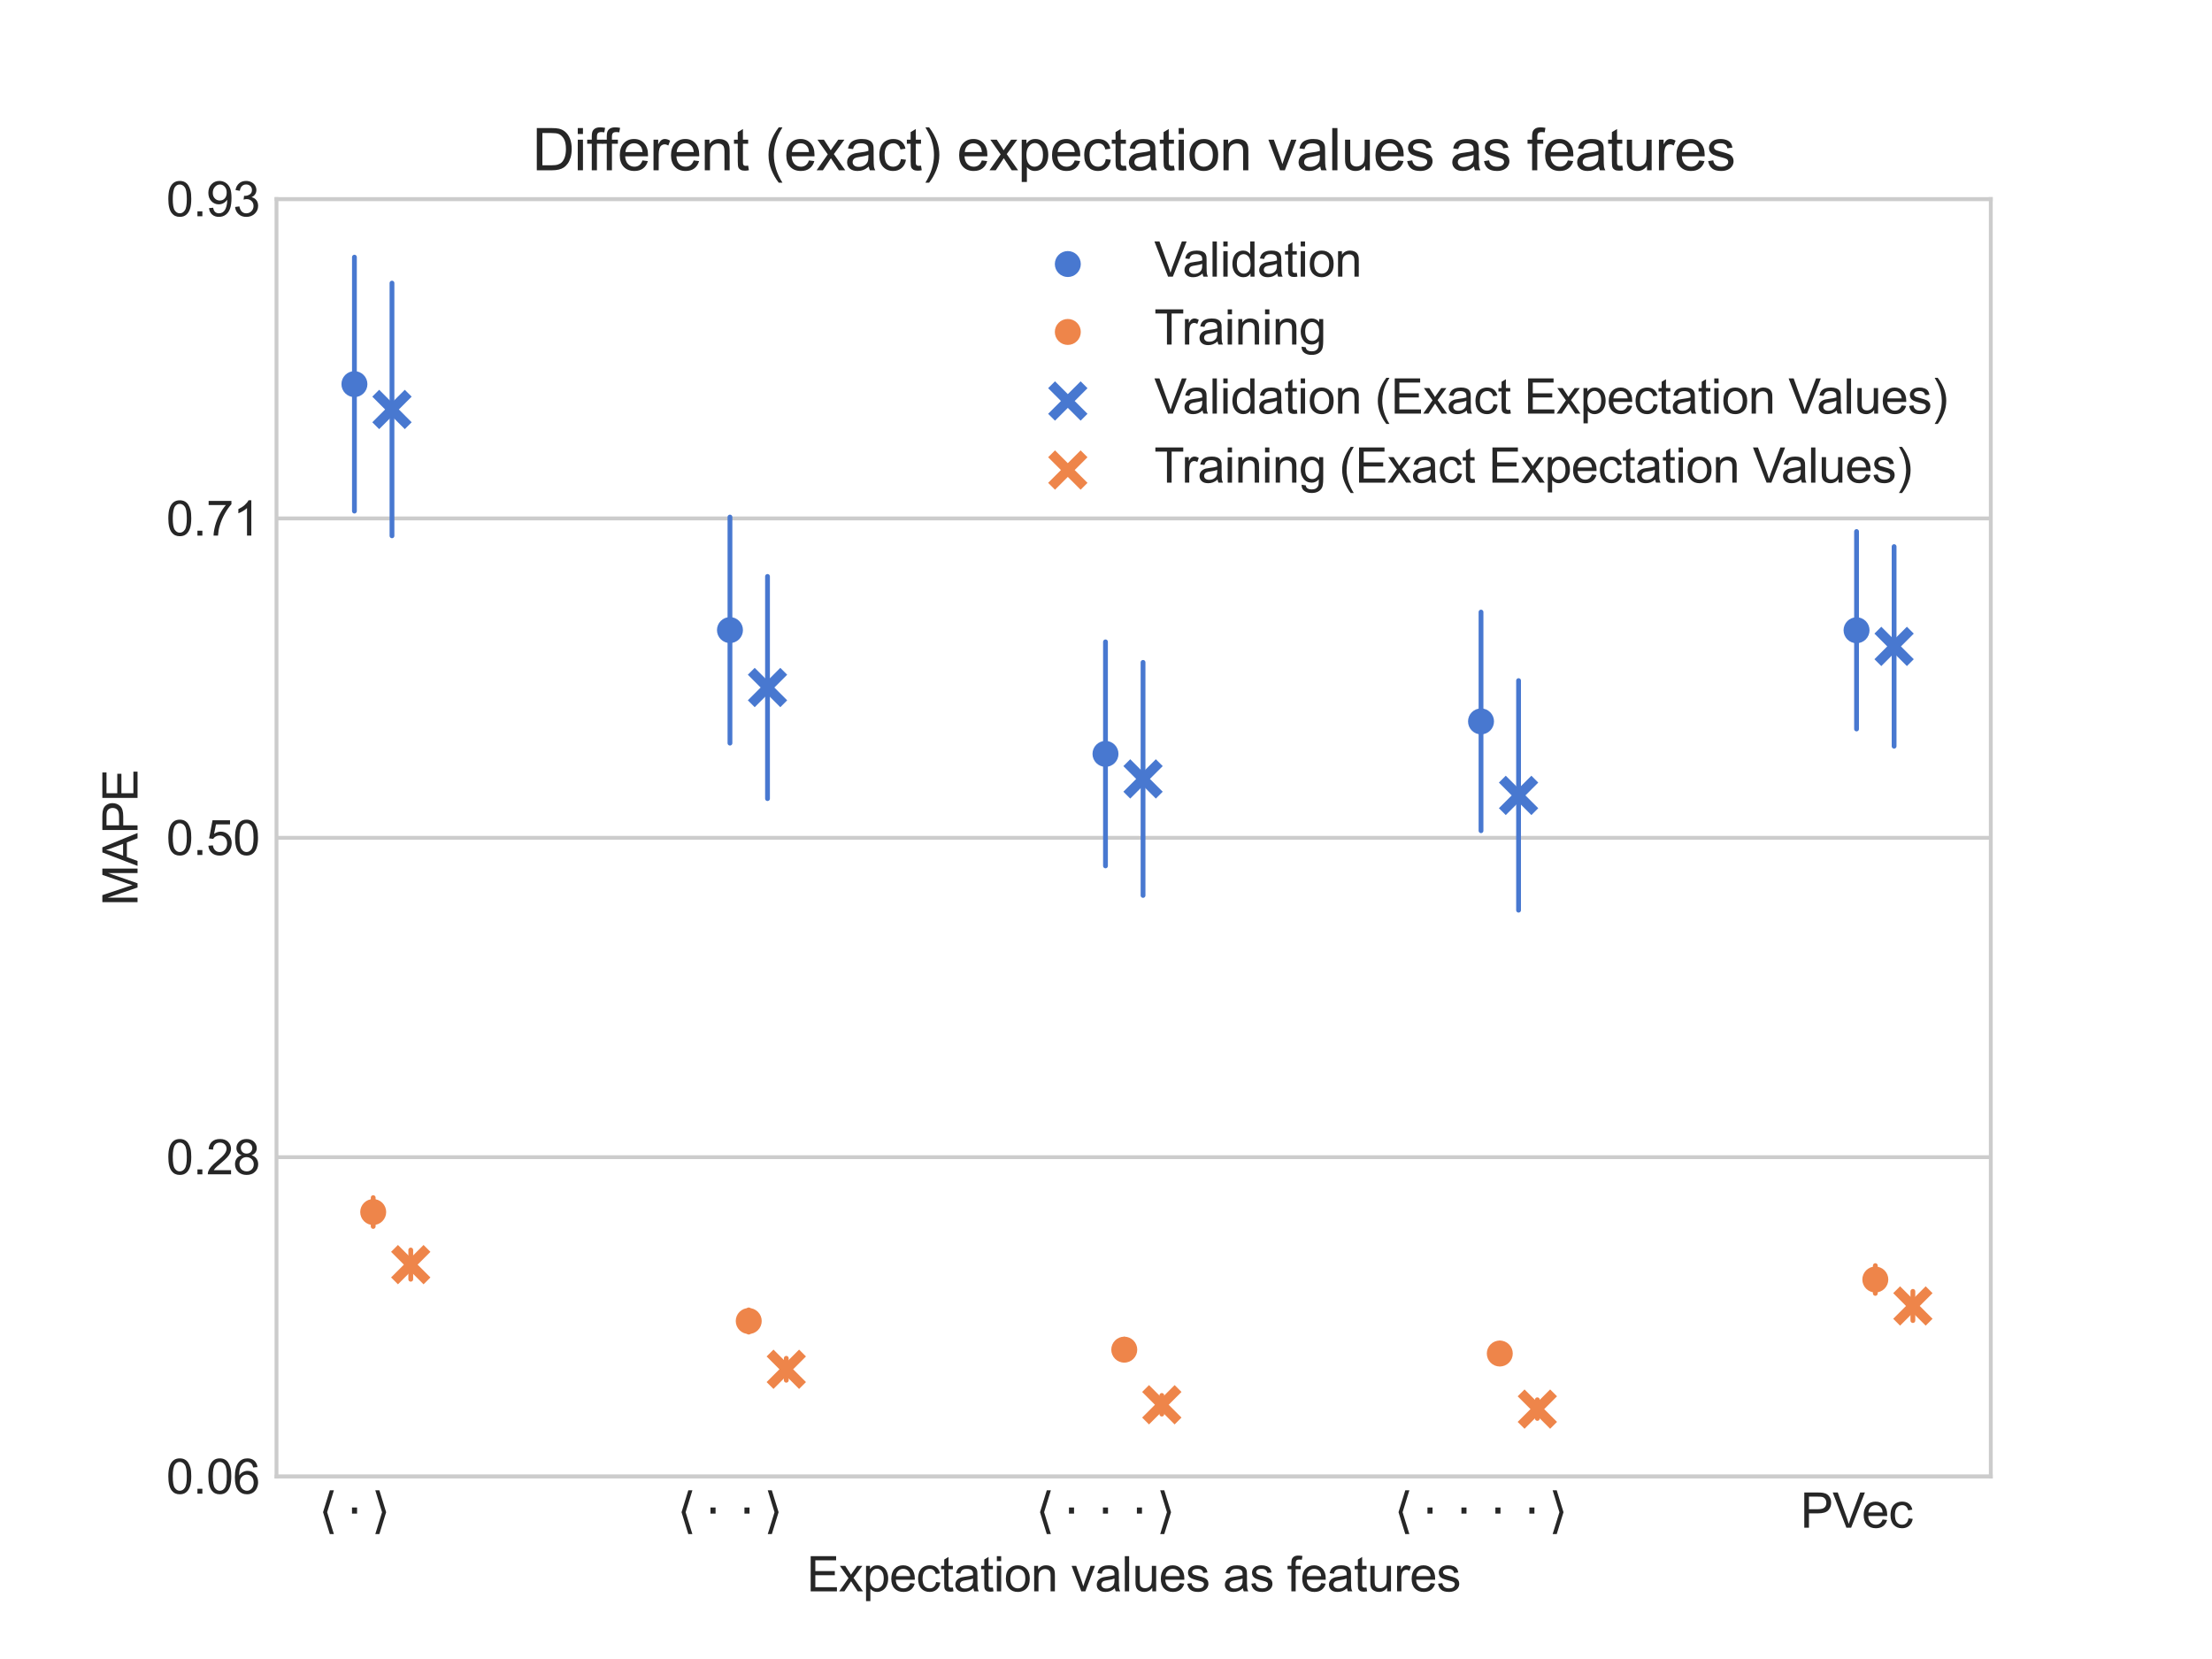 <?xml version="1.0" encoding="utf-8" standalone="no"?>
<!DOCTYPE svg PUBLIC "-//W3C//DTD SVG 1.1//EN"
  "http://www.w3.org/Graphics/SVG/1.1/DTD/svg11.dtd">
<svg xmlns:xlink="http://www.w3.org/1999/xlink" width="460.8pt" height="345.6pt" viewBox="0 0 460.8 345.6" xmlns="http://www.w3.org/2000/svg" version="1.1">
 <defs>
  <style type="text/css">*{stroke-linejoin: round; stroke-linecap: butt}</style>
 </defs>
 <g id="figure_1">
  <g id="patch_1">
   <path d="M 0 345.6 
L 460.8 345.6 
L 460.8 0 
L 0 0 
z
" style="fill: #ffffff"/>
  </g>
  <g id="axes_1">
   <g id="patch_2">
    <path d="M 57.6 307.584 
L 414.72 307.584 
L 414.72 41.472 
L 57.6 41.472 
z
" style="fill: #ffffff"/>
   </g>
   <g id="matplotlib.axis_1">
    <g id="xtick_1">
     <g id="text_1">
      <!-- $\langle  \cdot  \rangle $ -->
      <g style="fill: #262626" transform="translate(66.383 318.242) scale(0.1 -0.1)">
       <defs>
        <path id="DejaVuSans-27e8" d="M 572 2006 
L 1453 4856 
L 1984 4856 
L 1103 2006 
L 1984 -844 
L 1453 -844 
L 572 2006 
z
" transform="scale(0.016)"/>
        <path id="DejaVuSans-22c5" d="M 684 2619 
L 1344 2619 
L 1344 1825 
L 684 1825 
L 684 2619 
z
" transform="scale(0.016)"/>
        <path id="DejaVuSans-27e9" d="M 1925 2006 
L 1044 -844 
L 513 -844 
L 1394 2006 
L 513 4856 
L 1044 4856 
L 1925 2006 
z
" transform="scale(0.016)"/>
       </defs>
       <use xlink:href="#DejaVuSans-27e8" transform="translate(0 0.125)"/>
       <use xlink:href="#DejaVuSans-22c5" transform="translate(58.496 0.125)"/>
       <use xlink:href="#DejaVuSans-27e9" transform="translate(109.766 0.125)"/>
      </g>
     </g>
    </g>
    <g id="xtick_2">
     <g id="text_2">
      <!-- $\langle  \cdot  \cdot  \rangle $ -->
      <g style="fill: #262626" transform="translate(141.063 318.242) scale(0.1 -0.1)">
       <use xlink:href="#DejaVuSans-27e8" transform="translate(0 0.125)"/>
       <use xlink:href="#DejaVuSans-22c5" transform="translate(58.496 0.125)"/>
       <use xlink:href="#DejaVuSans-22c5" transform="translate(129.248 0.125)"/>
       <use xlink:href="#DejaVuSans-27e9" transform="translate(180.518 0.125)"/>
      </g>
     </g>
    </g>
    <g id="xtick_3">
     <g id="text_3">
      <!-- $\langle  \cdot  \cdot  \cdot  \rangle $ -->
      <g style="fill: #262626" transform="translate(215.743 318.242) scale(0.1 -0.1)">
       <use xlink:href="#DejaVuSans-27e8" transform="translate(0 0.125)"/>
       <use xlink:href="#DejaVuSans-22c5" transform="translate(58.496 0.125)"/>
       <use xlink:href="#DejaVuSans-22c5" transform="translate(129.248 0.125)"/>
       <use xlink:href="#DejaVuSans-22c5" transform="translate(200 0.125)"/>
       <use xlink:href="#DejaVuSans-27e9" transform="translate(251.27 0.125)"/>
      </g>
     </g>
    </g>
    <g id="xtick_4">
     <g id="text_4">
      <!-- $\langle  \cdot  \cdot  \cdot  \cdot  \rangle $ -->
      <g style="fill: #262626" transform="translate(290.423 318.242) scale(0.1 -0.1)">
       <use xlink:href="#DejaVuSans-27e8" transform="translate(0 0.125)"/>
       <use xlink:href="#DejaVuSans-22c5" transform="translate(58.496 0.125)"/>
       <use xlink:href="#DejaVuSans-22c5" transform="translate(129.248 0.125)"/>
       <use xlink:href="#DejaVuSans-22c5" transform="translate(200 0.125)"/>
       <use xlink:href="#DejaVuSans-22c5" transform="translate(270.752 0.125)"/>
       <use xlink:href="#DejaVuSans-27e9" transform="translate(322.021 0.125)"/>
      </g>
     </g>
    </g>
    <g id="xtick_5">
     <g id="text_5">
      <!-- PVec -->
      <g style="fill: #262626" transform="translate(375.077 318.242) scale(0.1 -0.1)">
       <defs>
        <path id="ArialMT-50" d="M 494 0 
L 494 4581 
L 2222 4581 
Q 2678 4581 2919 4538 
Q 3256 4481 3484 4323 
Q 3713 4166 3852 3881 
Q 3991 3597 3991 3256 
Q 3991 2672 3619 2267 
Q 3247 1863 2275 1863 
L 1100 1863 
L 1100 0 
L 494 0 
z
M 1100 2403 
L 2284 2403 
Q 2872 2403 3119 2622 
Q 3366 2841 3366 3238 
Q 3366 3525 3220 3729 
Q 3075 3934 2838 4000 
Q 2684 4041 2272 4041 
L 1100 4041 
L 1100 2403 
z
" transform="scale(0.016)"/>
        <path id="ArialMT-56" d="M 1803 0 
L 28 4581 
L 684 4581 
L 1875 1253 
Q 2019 853 2116 503 
Q 2222 878 2363 1253 
L 3600 4581 
L 4219 4581 
L 2425 0 
L 1803 0 
z
" transform="scale(0.016)"/>
        <path id="ArialMT-65" d="M 2694 1069 
L 3275 997 
Q 3138 488 2766 206 
Q 2394 -75 1816 -75 
Q 1088 -75 661 373 
Q 234 822 234 1631 
Q 234 2469 665 2931 
Q 1097 3394 1784 3394 
Q 2450 3394 2872 2941 
Q 3294 2488 3294 1666 
Q 3294 1616 3291 1516 
L 816 1516 
Q 847 969 1125 678 
Q 1403 388 1819 388 
Q 2128 388 2347 550 
Q 2566 713 2694 1069 
z
M 847 1978 
L 2700 1978 
Q 2663 2397 2488 2606 
Q 2219 2931 1791 2931 
Q 1403 2931 1139 2672 
Q 875 2413 847 1978 
z
" transform="scale(0.016)"/>
        <path id="ArialMT-63" d="M 2588 1216 
L 3141 1144 
Q 3050 572 2676 248 
Q 2303 -75 1759 -75 
Q 1078 -75 664 370 
Q 250 816 250 1647 
Q 250 2184 428 2587 
Q 606 2991 970 3192 
Q 1334 3394 1763 3394 
Q 2303 3394 2647 3120 
Q 2991 2847 3088 2344 
L 2541 2259 
Q 2463 2594 2264 2762 
Q 2066 2931 1784 2931 
Q 1359 2931 1093 2626 
Q 828 2322 828 1663 
Q 828 994 1084 691 
Q 1341 388 1753 388 
Q 2084 388 2306 591 
Q 2528 794 2588 1216 
z
" transform="scale(0.016)"/>
       </defs>
       <use xlink:href="#ArialMT-50"/>
       <use xlink:href="#ArialMT-56" x="66.699"/>
       <use xlink:href="#ArialMT-65" x="127.898"/>
       <use xlink:href="#ArialMT-63" x="183.514"/>
      </g>
     </g>
    </g>
    <g id="text_6">
     <!-- Expectation values as features -->
     <g style="fill: #262626" transform="translate(168.069 331.509) scale(0.1 -0.1)">
      <defs>
       <path id="ArialMT-45" d="M 506 0 
L 506 4581 
L 3819 4581 
L 3819 4041 
L 1113 4041 
L 1113 2638 
L 3647 2638 
L 3647 2100 
L 1113 2100 
L 1113 541 
L 3925 541 
L 3925 0 
L 506 0 
z
" transform="scale(0.016)"/>
       <path id="ArialMT-78" d="M 47 0 
L 1259 1725 
L 138 3319 
L 841 3319 
L 1350 2541 
Q 1494 2319 1581 2169 
Q 1719 2375 1834 2534 
L 2394 3319 
L 3066 3319 
L 1919 1756 
L 3153 0 
L 2463 0 
L 1781 1031 
L 1600 1309 
L 728 0 
L 47 0 
z
" transform="scale(0.016)"/>
       <path id="ArialMT-70" d="M 422 -1272 
L 422 3319 
L 934 3319 
L 934 2888 
Q 1116 3141 1344 3267 
Q 1572 3394 1897 3394 
Q 2322 3394 2647 3175 
Q 2972 2956 3137 2557 
Q 3303 2159 3303 1684 
Q 3303 1175 3120 767 
Q 2938 359 2589 142 
Q 2241 -75 1856 -75 
Q 1575 -75 1351 44 
Q 1128 163 984 344 
L 984 -1272 
L 422 -1272 
z
M 931 1641 
Q 931 1000 1190 694 
Q 1450 388 1819 388 
Q 2194 388 2461 705 
Q 2728 1022 2728 1688 
Q 2728 2322 2467 2637 
Q 2206 2953 1844 2953 
Q 1484 2953 1207 2617 
Q 931 2281 931 1641 
z
" transform="scale(0.016)"/>
       <path id="ArialMT-74" d="M 1650 503 
L 1731 6 
Q 1494 -44 1306 -44 
Q 1000 -44 831 53 
Q 663 150 594 308 
Q 525 466 525 972 
L 525 2881 
L 113 2881 
L 113 3319 
L 525 3319 
L 525 4141 
L 1084 4478 
L 1084 3319 
L 1650 3319 
L 1650 2881 
L 1084 2881 
L 1084 941 
Q 1084 700 1114 631 
Q 1144 563 1211 522 
Q 1278 481 1403 481 
Q 1497 481 1650 503 
z
" transform="scale(0.016)"/>
       <path id="ArialMT-61" d="M 2588 409 
Q 2275 144 1986 34 
Q 1697 -75 1366 -75 
Q 819 -75 525 192 
Q 231 459 231 875 
Q 231 1119 342 1320 
Q 453 1522 633 1644 
Q 813 1766 1038 1828 
Q 1203 1872 1538 1913 
Q 2219 1994 2541 2106 
Q 2544 2222 2544 2253 
Q 2544 2597 2384 2738 
Q 2169 2928 1744 2928 
Q 1347 2928 1158 2789 
Q 969 2650 878 2297 
L 328 2372 
Q 403 2725 575 2942 
Q 747 3159 1072 3276 
Q 1397 3394 1825 3394 
Q 2250 3394 2515 3294 
Q 2781 3194 2906 3042 
Q 3031 2891 3081 2659 
Q 3109 2516 3109 2141 
L 3109 1391 
Q 3109 606 3145 398 
Q 3181 191 3288 0 
L 2700 0 
Q 2613 175 2588 409 
z
M 2541 1666 
Q 2234 1541 1622 1453 
Q 1275 1403 1131 1340 
Q 988 1278 909 1158 
Q 831 1038 831 891 
Q 831 666 1001 516 
Q 1172 366 1500 366 
Q 1825 366 2078 508 
Q 2331 650 2450 897 
Q 2541 1088 2541 1459 
L 2541 1666 
z
" transform="scale(0.016)"/>
       <path id="ArialMT-69" d="M 425 3934 
L 425 4581 
L 988 4581 
L 988 3934 
L 425 3934 
z
M 425 0 
L 425 3319 
L 988 3319 
L 988 0 
L 425 0 
z
" transform="scale(0.016)"/>
       <path id="ArialMT-6f" d="M 213 1659 
Q 213 2581 725 3025 
Q 1153 3394 1769 3394 
Q 2453 3394 2887 2945 
Q 3322 2497 3322 1706 
Q 3322 1066 3130 698 
Q 2938 331 2570 128 
Q 2203 -75 1769 -75 
Q 1072 -75 642 372 
Q 213 819 213 1659 
z
M 791 1659 
Q 791 1022 1069 705 
Q 1347 388 1769 388 
Q 2188 388 2466 706 
Q 2744 1025 2744 1678 
Q 2744 2294 2464 2611 
Q 2184 2928 1769 2928 
Q 1347 2928 1069 2612 
Q 791 2297 791 1659 
z
" transform="scale(0.016)"/>
       <path id="ArialMT-6e" d="M 422 0 
L 422 3319 
L 928 3319 
L 928 2847 
Q 1294 3394 1984 3394 
Q 2284 3394 2536 3286 
Q 2788 3178 2913 3003 
Q 3038 2828 3088 2588 
Q 3119 2431 3119 2041 
L 3119 0 
L 2556 0 
L 2556 2019 
Q 2556 2363 2490 2533 
Q 2425 2703 2258 2804 
Q 2091 2906 1866 2906 
Q 1506 2906 1245 2678 
Q 984 2450 984 1813 
L 984 0 
L 422 0 
z
" transform="scale(0.016)"/>
       <path id="ArialMT-20" transform="scale(0.016)"/>
       <path id="ArialMT-76" d="M 1344 0 
L 81 3319 
L 675 3319 
L 1388 1331 
Q 1503 1009 1600 663 
Q 1675 925 1809 1294 
L 2547 3319 
L 3125 3319 
L 1869 0 
L 1344 0 
z
" transform="scale(0.016)"/>
       <path id="ArialMT-6c" d="M 409 0 
L 409 4581 
L 972 4581 
L 972 0 
L 409 0 
z
" transform="scale(0.016)"/>
       <path id="ArialMT-75" d="M 2597 0 
L 2597 488 
Q 2209 -75 1544 -75 
Q 1250 -75 995 37 
Q 741 150 617 320 
Q 494 491 444 738 
Q 409 903 409 1263 
L 409 3319 
L 972 3319 
L 972 1478 
Q 972 1038 1006 884 
Q 1059 663 1231 536 
Q 1403 409 1656 409 
Q 1909 409 2131 539 
Q 2353 669 2445 892 
Q 2538 1116 2538 1541 
L 2538 3319 
L 3100 3319 
L 3100 0 
L 2597 0 
z
" transform="scale(0.016)"/>
       <path id="ArialMT-73" d="M 197 991 
L 753 1078 
Q 800 744 1014 566 
Q 1228 388 1613 388 
Q 2000 388 2187 545 
Q 2375 703 2375 916 
Q 2375 1106 2209 1216 
Q 2094 1291 1634 1406 
Q 1016 1563 777 1677 
Q 538 1791 414 1992 
Q 291 2194 291 2438 
Q 291 2659 392 2848 
Q 494 3038 669 3163 
Q 800 3259 1026 3326 
Q 1253 3394 1513 3394 
Q 1903 3394 2198 3281 
Q 2494 3169 2634 2976 
Q 2775 2784 2828 2463 
L 2278 2388 
Q 2241 2644 2061 2787 
Q 1881 2931 1553 2931 
Q 1166 2931 1000 2803 
Q 834 2675 834 2503 
Q 834 2394 903 2306 
Q 972 2216 1119 2156 
Q 1203 2125 1616 2013 
Q 2213 1853 2448 1751 
Q 2684 1650 2818 1456 
Q 2953 1263 2953 975 
Q 2953 694 2789 445 
Q 2625 197 2315 61 
Q 2006 -75 1616 -75 
Q 969 -75 630 194 
Q 291 463 197 991 
z
" transform="scale(0.016)"/>
       <path id="ArialMT-66" d="M 556 0 
L 556 2881 
L 59 2881 
L 59 3319 
L 556 3319 
L 556 3672 
Q 556 4006 616 4169 
Q 697 4388 901 4523 
Q 1106 4659 1475 4659 
Q 1713 4659 2000 4603 
L 1916 4113 
Q 1741 4144 1584 4144 
Q 1328 4144 1222 4034 
Q 1116 3925 1116 3625 
L 1116 3319 
L 1763 3319 
L 1763 2881 
L 1116 2881 
L 1116 0 
L 556 0 
z
" transform="scale(0.016)"/>
       <path id="ArialMT-72" d="M 416 0 
L 416 3319 
L 922 3319 
L 922 2816 
Q 1116 3169 1280 3281 
Q 1444 3394 1641 3394 
Q 1925 3394 2219 3213 
L 2025 2691 
Q 1819 2813 1613 2813 
Q 1428 2813 1281 2702 
Q 1134 2591 1072 2394 
Q 978 2094 978 1738 
L 978 0 
L 416 0 
z
" transform="scale(0.016)"/>
      </defs>
      <use xlink:href="#ArialMT-45"/>
      <use xlink:href="#ArialMT-78" x="66.699"/>
      <use xlink:href="#ArialMT-70" x="116.699"/>
      <use xlink:href="#ArialMT-65" x="172.314"/>
      <use xlink:href="#ArialMT-63" x="227.93"/>
      <use xlink:href="#ArialMT-74" x="277.93"/>
      <use xlink:href="#ArialMT-61" x="305.713"/>
      <use xlink:href="#ArialMT-74" x="361.328"/>
      <use xlink:href="#ArialMT-69" x="389.111"/>
      <use xlink:href="#ArialMT-6f" x="411.328"/>
      <use xlink:href="#ArialMT-6e" x="466.943"/>
      <use xlink:href="#ArialMT-20" x="522.559"/>
      <use xlink:href="#ArialMT-76" x="550.342"/>
      <use xlink:href="#ArialMT-61" x="600.342"/>
      <use xlink:href="#ArialMT-6c" x="655.957"/>
      <use xlink:href="#ArialMT-75" x="678.174"/>
      <use xlink:href="#ArialMT-65" x="733.789"/>
      <use xlink:href="#ArialMT-73" x="789.404"/>
      <use xlink:href="#ArialMT-20" x="839.404"/>
      <use xlink:href="#ArialMT-61" x="867.188"/>
      <use xlink:href="#ArialMT-73" x="922.803"/>
      <use xlink:href="#ArialMT-20" x="972.803"/>
      <use xlink:href="#ArialMT-66" x="1000.586"/>
      <use xlink:href="#ArialMT-65" x="1028.369"/>
      <use xlink:href="#ArialMT-61" x="1083.984"/>
      <use xlink:href="#ArialMT-74" x="1139.6"/>
      <use xlink:href="#ArialMT-75" x="1167.383"/>
      <use xlink:href="#ArialMT-72" x="1222.998"/>
      <use xlink:href="#ArialMT-65" x="1256.299"/>
      <use xlink:href="#ArialMT-73" x="1311.914"/>
     </g>
    </g>
   </g>
   <g id="matplotlib.axis_2">
    <g id="ytick_1">
     <g id="line2d_1">
      <path d="M 57.6 307.584 
L 414.72 307.584 
" clip-path="url(#pdc14a0e796)" style="fill: none; stroke: #cccccc; stroke-width: 0.8; stroke-linecap: round"/>
     </g>
     <g id="text_7">
      <!-- 0.06 -->
      <g style="fill: #262626" transform="translate(34.639 311.163) scale(0.1 -0.1)">
       <defs>
        <path id="ArialMT-30" d="M 266 2259 
Q 266 3072 433 3567 
Q 600 4063 929 4331 
Q 1259 4600 1759 4600 
Q 2128 4600 2406 4451 
Q 2684 4303 2865 4023 
Q 3047 3744 3150 3342 
Q 3253 2941 3253 2259 
Q 3253 1453 3087 958 
Q 2922 463 2592 192 
Q 2263 -78 1759 -78 
Q 1097 -78 719 397 
Q 266 969 266 2259 
z
M 844 2259 
Q 844 1131 1108 757 
Q 1372 384 1759 384 
Q 2147 384 2411 759 
Q 2675 1134 2675 2259 
Q 2675 3391 2411 3762 
Q 2147 4134 1753 4134 
Q 1366 4134 1134 3806 
Q 844 3388 844 2259 
z
" transform="scale(0.016)"/>
        <path id="ArialMT-2e" d="M 581 0 
L 581 641 
L 1222 641 
L 1222 0 
L 581 0 
z
" transform="scale(0.016)"/>
        <path id="ArialMT-36" d="M 3184 3459 
L 2625 3416 
Q 2550 3747 2413 3897 
Q 2184 4138 1850 4138 
Q 1581 4138 1378 3988 
Q 1113 3794 959 3422 
Q 806 3050 800 2363 
Q 1003 2672 1297 2822 
Q 1591 2972 1913 2972 
Q 2475 2972 2870 2558 
Q 3266 2144 3266 1488 
Q 3266 1056 3080 686 
Q 2894 316 2569 119 
Q 2244 -78 1831 -78 
Q 1128 -78 684 439 
Q 241 956 241 2144 
Q 241 3472 731 4075 
Q 1159 4600 1884 4600 
Q 2425 4600 2770 4297 
Q 3116 3994 3184 3459 
z
M 888 1484 
Q 888 1194 1011 928 
Q 1134 663 1356 523 
Q 1578 384 1822 384 
Q 2178 384 2434 671 
Q 2691 959 2691 1453 
Q 2691 1928 2437 2201 
Q 2184 2475 1800 2475 
Q 1419 2475 1153 2201 
Q 888 1928 888 1484 
z
" transform="scale(0.016)"/>
       </defs>
       <use xlink:href="#ArialMT-30"/>
       <use xlink:href="#ArialMT-2e" x="55.615"/>
       <use xlink:href="#ArialMT-30" x="83.398"/>
       <use xlink:href="#ArialMT-36" x="139.014"/>
      </g>
     </g>
    </g>
    <g id="ytick_2">
     <g id="line2d_2">
      <path d="M 57.6 241.056 
L 414.72 241.056 
" clip-path="url(#pdc14a0e796)" style="fill: none; stroke: #cccccc; stroke-width: 0.8; stroke-linecap: round"/>
     </g>
     <g id="text_8">
      <!-- 0.28 -->
      <g style="fill: #262626" transform="translate(34.639 244.635) scale(0.1 -0.1)">
       <defs>
        <path id="ArialMT-32" d="M 3222 541 
L 3222 0 
L 194 0 
Q 188 203 259 391 
Q 375 700 629 1000 
Q 884 1300 1366 1694 
Q 2113 2306 2375 2664 
Q 2638 3022 2638 3341 
Q 2638 3675 2398 3904 
Q 2159 4134 1775 4134 
Q 1369 4134 1125 3890 
Q 881 3647 878 3216 
L 300 3275 
Q 359 3922 746 4261 
Q 1134 4600 1788 4600 
Q 2447 4600 2831 4234 
Q 3216 3869 3216 3328 
Q 3216 3053 3103 2787 
Q 2991 2522 2730 2228 
Q 2469 1934 1863 1422 
Q 1356 997 1212 845 
Q 1069 694 975 541 
L 3222 541 
z
" transform="scale(0.016)"/>
        <path id="ArialMT-38" d="M 1131 2484 
Q 781 2613 612 2850 
Q 444 3088 444 3419 
Q 444 3919 803 4259 
Q 1163 4600 1759 4600 
Q 2359 4600 2725 4251 
Q 3091 3903 3091 3403 
Q 3091 3084 2923 2848 
Q 2756 2613 2416 2484 
Q 2838 2347 3058 2040 
Q 3278 1734 3278 1309 
Q 3278 722 2862 322 
Q 2447 -78 1769 -78 
Q 1091 -78 675 323 
Q 259 725 259 1325 
Q 259 1772 486 2073 
Q 713 2375 1131 2484 
z
M 1019 3438 
Q 1019 3113 1228 2906 
Q 1438 2700 1772 2700 
Q 2097 2700 2305 2904 
Q 2513 3109 2513 3406 
Q 2513 3716 2298 3927 
Q 2084 4138 1766 4138 
Q 1444 4138 1231 3931 
Q 1019 3725 1019 3438 
z
M 838 1322 
Q 838 1081 952 856 
Q 1066 631 1291 507 
Q 1516 384 1775 384 
Q 2178 384 2440 643 
Q 2703 903 2703 1303 
Q 2703 1709 2433 1975 
Q 2163 2241 1756 2241 
Q 1359 2241 1098 1978 
Q 838 1716 838 1322 
z
" transform="scale(0.016)"/>
       </defs>
       <use xlink:href="#ArialMT-30"/>
       <use xlink:href="#ArialMT-2e" x="55.615"/>
       <use xlink:href="#ArialMT-32" x="83.398"/>
       <use xlink:href="#ArialMT-38" x="139.014"/>
      </g>
     </g>
    </g>
    <g id="ytick_3">
     <g id="line2d_3">
      <path d="M 57.6 174.528 
L 414.72 174.528 
" clip-path="url(#pdc14a0e796)" style="fill: none; stroke: #cccccc; stroke-width: 0.8; stroke-linecap: round"/>
     </g>
     <g id="text_9">
      <!-- 0.50 -->
      <g style="fill: #262626" transform="translate(34.639 178.107) scale(0.1 -0.1)">
       <defs>
        <path id="ArialMT-35" d="M 266 1200 
L 856 1250 
Q 922 819 1161 601 
Q 1400 384 1738 384 
Q 2144 384 2425 690 
Q 2706 997 2706 1503 
Q 2706 1984 2436 2262 
Q 2166 2541 1728 2541 
Q 1456 2541 1237 2417 
Q 1019 2294 894 2097 
L 366 2166 
L 809 4519 
L 3088 4519 
L 3088 3981 
L 1259 3981 
L 1013 2750 
Q 1425 3038 1878 3038 
Q 2478 3038 2890 2622 
Q 3303 2206 3303 1553 
Q 3303 931 2941 478 
Q 2500 -78 1738 -78 
Q 1113 -78 717 272 
Q 322 622 266 1200 
z
" transform="scale(0.016)"/>
       </defs>
       <use xlink:href="#ArialMT-30"/>
       <use xlink:href="#ArialMT-2e" x="55.615"/>
       <use xlink:href="#ArialMT-35" x="83.398"/>
       <use xlink:href="#ArialMT-30" x="139.014"/>
      </g>
     </g>
    </g>
    <g id="ytick_4">
     <g id="line2d_4">
      <path d="M 57.6 108 
L 414.72 108 
" clip-path="url(#pdc14a0e796)" style="fill: none; stroke: #cccccc; stroke-width: 0.8; stroke-linecap: round"/>
     </g>
     <g id="text_10">
      <!-- 0.71 -->
      <g style="fill: #262626" transform="translate(34.639 111.579) scale(0.1 -0.1)">
       <defs>
        <path id="ArialMT-37" d="M 303 3981 
L 303 4522 
L 3269 4522 
L 3269 4084 
Q 2831 3619 2401 2847 
Q 1972 2075 1738 1259 
Q 1569 684 1522 0 
L 944 0 
Q 953 541 1156 1306 
Q 1359 2072 1739 2783 
Q 2119 3494 2547 3981 
L 303 3981 
z
" transform="scale(0.016)"/>
        <path id="ArialMT-31" d="M 2384 0 
L 1822 0 
L 1822 3584 
Q 1619 3391 1289 3197 
Q 959 3003 697 2906 
L 697 3450 
Q 1169 3672 1522 3987 
Q 1875 4303 2022 4600 
L 2384 4600 
L 2384 0 
z
" transform="scale(0.016)"/>
       </defs>
       <use xlink:href="#ArialMT-30"/>
       <use xlink:href="#ArialMT-2e" x="55.615"/>
       <use xlink:href="#ArialMT-37" x="83.398"/>
       <use xlink:href="#ArialMT-31" x="139.014"/>
      </g>
     </g>
    </g>
    <g id="ytick_5">
     <g id="line2d_5">
      <path d="M 57.6 41.472 
L 414.72 41.472 
" clip-path="url(#pdc14a0e796)" style="fill: none; stroke: #cccccc; stroke-width: 0.8; stroke-linecap: round"/>
     </g>
     <g id="text_11">
      <!-- 0.93 -->
      <g style="fill: #262626" transform="translate(34.639 45.051) scale(0.1 -0.1)">
       <defs>
        <path id="ArialMT-39" d="M 350 1059 
L 891 1109 
Q 959 728 1153 556 
Q 1347 384 1650 384 
Q 1909 384 2104 503 
Q 2300 622 2425 820 
Q 2550 1019 2634 1356 
Q 2719 1694 2719 2044 
Q 2719 2081 2716 2156 
Q 2547 1888 2255 1720 
Q 1963 1553 1622 1553 
Q 1053 1553 659 1965 
Q 266 2378 266 3053 
Q 266 3750 677 4175 
Q 1088 4600 1706 4600 
Q 2153 4600 2523 4359 
Q 2894 4119 3086 3673 
Q 3278 3228 3278 2384 
Q 3278 1506 3087 986 
Q 2897 466 2520 194 
Q 2144 -78 1638 -78 
Q 1100 -78 759 220 
Q 419 519 350 1059 
z
M 2653 3081 
Q 2653 3566 2395 3850 
Q 2138 4134 1775 4134 
Q 1400 4134 1122 3828 
Q 844 3522 844 3034 
Q 844 2597 1108 2323 
Q 1372 2050 1759 2050 
Q 2150 2050 2401 2323 
Q 2653 2597 2653 3081 
z
" transform="scale(0.016)"/>
        <path id="ArialMT-33" d="M 269 1209 
L 831 1284 
Q 928 806 1161 595 
Q 1394 384 1728 384 
Q 2125 384 2398 659 
Q 2672 934 2672 1341 
Q 2672 1728 2419 1979 
Q 2166 2231 1775 2231 
Q 1616 2231 1378 2169 
L 1441 2663 
Q 1497 2656 1531 2656 
Q 1891 2656 2178 2843 
Q 2466 3031 2466 3422 
Q 2466 3731 2256 3934 
Q 2047 4138 1716 4138 
Q 1388 4138 1169 3931 
Q 950 3725 888 3313 
L 325 3413 
Q 428 3978 793 4289 
Q 1159 4600 1703 4600 
Q 2078 4600 2393 4439 
Q 2709 4278 2876 4000 
Q 3044 3722 3044 3409 
Q 3044 3113 2884 2869 
Q 2725 2625 2413 2481 
Q 2819 2388 3044 2092 
Q 3269 1797 3269 1353 
Q 3269 753 2831 336 
Q 2394 -81 1725 -81 
Q 1122 -81 723 278 
Q 325 638 269 1209 
z
" transform="scale(0.016)"/>
       </defs>
       <use xlink:href="#ArialMT-30"/>
       <use xlink:href="#ArialMT-2e" x="55.615"/>
       <use xlink:href="#ArialMT-39" x="83.398"/>
       <use xlink:href="#ArialMT-33" x="139.014"/>
      </g>
     </g>
    </g>
    <g id="text_12">
     <!-- MAPE -->
     <g style="fill: #262626" transform="translate(28.652 188.698) rotate(-90) scale(0.1 -0.1)">
      <defs>
       <path id="ArialMT-4d" d="M 475 0 
L 475 4581 
L 1388 4581 
L 2472 1338 
Q 2622 884 2691 659 
Q 2769 909 2934 1394 
L 4031 4581 
L 4847 4581 
L 4847 0 
L 4263 0 
L 4263 3834 
L 2931 0 
L 2384 0 
L 1059 3900 
L 1059 0 
L 475 0 
z
" transform="scale(0.016)"/>
       <path id="ArialMT-41" d="M -9 0 
L 1750 4581 
L 2403 4581 
L 4278 0 
L 3588 0 
L 3053 1388 
L 1138 1388 
L 634 0 
L -9 0 
z
M 1313 1881 
L 2866 1881 
L 2388 3150 
Q 2169 3728 2063 4100 
Q 1975 3659 1816 3225 
L 1313 1881 
z
" transform="scale(0.016)"/>
      </defs>
      <use xlink:href="#ArialMT-4d"/>
      <use xlink:href="#ArialMT-41" x="83.301"/>
      <use xlink:href="#ArialMT-50" x="150"/>
      <use xlink:href="#ArialMT-45" x="216.699"/>
     </g>
    </g>
   </g>
   <g id="PathCollection_1">
    <defs>
     <path id="C0_0_ede4f3a6d0" d="M 0 1.692 
C 0.449 1.692 0.879 1.514 1.196 1.196 
C 1.514 0.879 1.692 0.449 1.692 -0 
C 1.692 -0.449 1.514 -0.879 1.196 -1.196 
C 0.879 -1.514 0.449 -1.692 0 -1.692 
C -0.449 -1.692 -0.879 -1.514 -1.196 -1.196 
C -1.514 -0.879 -1.692 -0.449 -1.692 0 
C -1.692 0.449 -1.514 0.879 -1.196 1.196 
C -0.879 1.514 -0.449 1.692 0 1.692 
z
"/>
    </defs>
    <g clip-path="url(#pdc14a0e796)">
     <use xlink:href="#C0_0_ede4f3a6d0" x="73.833" y="80.021" style="fill: #4878d0; stroke: #4878d0; stroke-width: 2.025"/>
    </g>
    <g clip-path="url(#pdc14a0e796)">
     <use xlink:href="#C0_0_ede4f3a6d0" x="152.063" y="131.259" style="fill: #4878d0; stroke: #4878d0; stroke-width: 2.025"/>
    </g>
    <g clip-path="url(#pdc14a0e796)">
     <use xlink:href="#C0_0_ede4f3a6d0" x="230.293" y="157.047" style="fill: #4878d0; stroke: #4878d0; stroke-width: 2.025"/>
    </g>
    <g clip-path="url(#pdc14a0e796)">
     <use xlink:href="#C0_0_ede4f3a6d0" x="308.523" y="150.282" style="fill: #4878d0; stroke: #4878d0; stroke-width: 2.025"/>
    </g>
    <g clip-path="url(#pdc14a0e796)">
     <use xlink:href="#C0_0_ede4f3a6d0" x="386.753" y="131.293" style="fill: #4878d0; stroke: #4878d0; stroke-width: 2.025"/>
    </g>
   </g>
   <g id="PathCollection_2">
    <defs>
     <path id="C1_0_171c426b98" d="M 0 1.692 
C 0.449 1.692 0.879 1.514 1.196 1.196 
C 1.514 0.879 1.692 0.449 1.692 -0 
C 1.692 -0.449 1.514 -0.879 1.196 -1.196 
C 0.879 -1.514 0.449 -1.692 0 -1.692 
C -0.449 -1.692 -0.879 -1.514 -1.196 -1.196 
C -1.514 -0.879 -1.692 -0.449 -1.692 0 
C -1.692 0.449 -1.514 0.879 -1.196 1.196 
C -0.879 1.514 -0.449 1.692 0 1.692 
z
"/>
    </defs>
    <g clip-path="url(#pdc14a0e796)">
     <use xlink:href="#C1_0_171c426b98" x="77.744" y="252.489" style="fill: #ee854a; stroke: #ee854a; stroke-width: 2.025"/>
    </g>
    <g clip-path="url(#pdc14a0e796)">
     <use xlink:href="#C1_0_171c426b98" x="155.974" y="275.193" style="fill: #ee854a; stroke: #ee854a; stroke-width: 2.025"/>
    </g>
    <g clip-path="url(#pdc14a0e796)">
     <use xlink:href="#C1_0_171c426b98" x="234.204" y="281.157" style="fill: #ee854a; stroke: #ee854a; stroke-width: 2.025"/>
    </g>
    <g clip-path="url(#pdc14a0e796)">
     <use xlink:href="#C1_0_171c426b98" x="312.434" y="281.963" style="fill: #ee854a; stroke: #ee854a; stroke-width: 2.025"/>
    </g>
    <g clip-path="url(#pdc14a0e796)">
     <use xlink:href="#C1_0_171c426b98" x="390.664" y="266.547" style="fill: #ee854a; stroke: #ee854a; stroke-width: 2.025"/>
    </g>
   </g>
   <g id="PathCollection_3">
    <path d="M 78.272 88.681 
L 85.04 81.913 
M 78.272 81.913 
L 85.04 88.681 
" clip-path="url(#pdc14a0e796)" style="fill: #4878d0; stroke: #4878d0; stroke-width: 2.025"/>
    <path d="M 156.502 146.608 
L 163.27 139.84 
M 156.502 139.84 
L 163.27 146.608 
" clip-path="url(#pdc14a0e796)" style="fill: #4878d0; stroke: #4878d0; stroke-width: 2.025"/>
    <path d="M 234.732 165.645 
L 241.5 158.877 
M 234.732 158.877 
L 241.5 165.645 
" clip-path="url(#pdc14a0e796)" style="fill: #4878d0; stroke: #4878d0; stroke-width: 2.025"/>
    <path d="M 312.962 169.079 
L 319.73 162.311 
M 312.962 162.311 
L 319.73 169.079 
" clip-path="url(#pdc14a0e796)" style="fill: #4878d0; stroke: #4878d0; stroke-width: 2.025"/>
    <path d="M 391.192 138.043 
L 397.96 131.275 
M 391.192 131.275 
L 397.96 138.043 
" clip-path="url(#pdc14a0e796)" style="fill: #4878d0; stroke: #4878d0; stroke-width: 2.025"/>
   </g>
   <g id="PathCollection_4">
    <path d="M 82.183 266.83 
L 88.951 260.063 
M 82.183 260.063 
L 88.951 266.83 
" clip-path="url(#pdc14a0e796)" style="fill: #ee854a; stroke: #ee854a; stroke-width: 2.025"/>
    <path d="M 160.413 288.629 
L 167.181 281.861 
M 160.413 281.861 
L 167.181 288.629 
" clip-path="url(#pdc14a0e796)" style="fill: #ee854a; stroke: #ee854a; stroke-width: 2.025"/>
    <path d="M 238.643 296.021 
L 245.411 289.254 
M 238.643 289.254 
L 245.411 296.021 
" clip-path="url(#pdc14a0e796)" style="fill: #ee854a; stroke: #ee854a; stroke-width: 2.025"/>
    <path d="M 316.873 296.926 
L 323.641 290.158 
M 316.873 290.158 
L 323.641 296.926 
" clip-path="url(#pdc14a0e796)" style="fill: #ee854a; stroke: #ee854a; stroke-width: 2.025"/>
    <path d="M 395.103 275.441 
L 401.871 268.673 
M 395.103 268.673 
L 401.871 275.441 
" clip-path="url(#pdc14a0e796)" style="fill: #ee854a; stroke: #ee854a; stroke-width: 2.025"/>
   </g>
   <g id="line2d_6"/>
   <g id="line2d_7">
    <path d="M 73.833 106.473 
L 73.833 53.568 
" clip-path="url(#pdc14a0e796)" style="fill: none; stroke: #4878d0; stroke-linecap: round"/>
   </g>
   <g id="line2d_8">
    <path d="M 152.063 154.809 
L 152.063 107.71 
" clip-path="url(#pdc14a0e796)" style="fill: none; stroke: #4878d0; stroke-linecap: round"/>
   </g>
   <g id="line2d_9">
    <path d="M 230.293 180.383 
L 230.293 133.71 
" clip-path="url(#pdc14a0e796)" style="fill: none; stroke: #4878d0; stroke-linecap: round"/>
   </g>
   <g id="line2d_10">
    <path d="M 308.523 173.057 
L 308.523 127.507 
" clip-path="url(#pdc14a0e796)" style="fill: none; stroke: #4878d0; stroke-linecap: round"/>
   </g>
   <g id="line2d_11">
    <path d="M 386.753 151.863 
L 386.753 110.724 
" clip-path="url(#pdc14a0e796)" style="fill: none; stroke: #4878d0; stroke-linecap: round"/>
   </g>
   <g id="line2d_12"/>
   <g id="line2d_13">
    <path d="M 77.744 255.491 
L 77.744 249.486 
" clip-path="url(#pdc14a0e796)" style="fill: none; stroke: #ee854a; stroke-linecap: round"/>
   </g>
   <g id="line2d_14">
    <path d="M 155.974 277.509 
L 155.974 272.876 
" clip-path="url(#pdc14a0e796)" style="fill: none; stroke: #ee854a; stroke-linecap: round"/>
   </g>
   <g id="line2d_15">
    <path d="M 234.204 283.351 
L 234.204 278.962 
" clip-path="url(#pdc14a0e796)" style="fill: none; stroke: #ee854a; stroke-linecap: round"/>
   </g>
   <g id="line2d_16">
    <path d="M 312.434 284.11 
L 312.434 279.816 
" clip-path="url(#pdc14a0e796)" style="fill: none; stroke: #ee854a; stroke-linecap: round"/>
   </g>
   <g id="line2d_17">
    <path d="M 390.664 269.441 
L 390.664 263.652 
" clip-path="url(#pdc14a0e796)" style="fill: none; stroke: #ee854a; stroke-linecap: round"/>
   </g>
   <g id="line2d_18"/>
   <g id="line2d_19">
    <path d="M 81.656 111.621 
L 81.656 58.973 
" clip-path="url(#pdc14a0e796)" style="fill: none; stroke: #4878d0; stroke-linecap: round"/>
   </g>
   <g id="line2d_20">
    <path d="M 159.886 166.368 
L 159.886 120.081 
" clip-path="url(#pdc14a0e796)" style="fill: none; stroke: #4878d0; stroke-linecap: round"/>
   </g>
   <g id="line2d_21">
    <path d="M 238.116 186.536 
L 238.116 137.986 
" clip-path="url(#pdc14a0e796)" style="fill: none; stroke: #4878d0; stroke-linecap: round"/>
   </g>
   <g id="line2d_22">
    <path d="M 316.346 189.608 
L 316.346 141.782 
" clip-path="url(#pdc14a0e796)" style="fill: none; stroke: #4878d0; stroke-linecap: round"/>
   </g>
   <g id="line2d_23">
    <path d="M 394.576 155.449 
L 394.576 113.868 
" clip-path="url(#pdc14a0e796)" style="fill: none; stroke: #4878d0; stroke-linecap: round"/>
   </g>
   <g id="line2d_24"/>
   <g id="line2d_25">
    <path d="M 85.567 266.492 
L 85.567 260.401 
" clip-path="url(#pdc14a0e796)" style="fill: none; stroke: #ee854a; stroke-linecap: round"/>
   </g>
   <g id="line2d_26">
    <path d="M 163.797 287.531 
L 163.797 282.959 
" clip-path="url(#pdc14a0e796)" style="fill: none; stroke: #ee854a; stroke-linecap: round"/>
   </g>
   <g id="line2d_27">
    <path d="M 242.027 294.584 
L 242.027 290.691 
" clip-path="url(#pdc14a0e796)" style="fill: none; stroke: #ee854a; stroke-linecap: round"/>
   </g>
   <g id="line2d_28">
    <path d="M 320.257 295.488 
L 320.257 291.596 
" clip-path="url(#pdc14a0e796)" style="fill: none; stroke: #ee854a; stroke-linecap: round"/>
   </g>
   <g id="line2d_29">
    <path d="M 398.487 275.098 
L 398.487 269.016 
" clip-path="url(#pdc14a0e796)" style="fill: none; stroke: #ee854a; stroke-linecap: round"/>
   </g>
   <g id="patch_3">
    <path d="M 57.6 307.584 
L 57.6 41.472 
" style="fill: none; stroke: #cccccc; stroke-width: 0.8; stroke-linejoin: miter; stroke-linecap: square"/>
   </g>
   <g id="patch_4">
    <path d="M 414.72 307.584 
L 414.72 41.472 
" style="fill: none; stroke: #cccccc; stroke-width: 0.8; stroke-linejoin: miter; stroke-linecap: square"/>
   </g>
   <g id="patch_5">
    <path d="M 57.6 307.584 
L 414.72 307.584 
" style="fill: none; stroke: #cccccc; stroke-width: 0.8; stroke-linejoin: miter; stroke-linecap: square"/>
   </g>
   <g id="patch_6">
    <path d="M 57.6 41.472 
L 414.72 41.472 
" style="fill: none; stroke: #cccccc; stroke-width: 0.8; stroke-linejoin: miter; stroke-linecap: square"/>
   </g>
   <g id="text_13">
    <!-- Different (exact) expectation values as features -->
    <g style="fill: #262626" transform="translate(110.877 35.472) scale(0.12 -0.12)">
     <defs>
      <path id="ArialMT-44" d="M 494 0 
L 494 4581 
L 2072 4581 
Q 2606 4581 2888 4516 
Q 3281 4425 3559 4188 
Q 3922 3881 4101 3404 
Q 4281 2928 4281 2316 
Q 4281 1794 4159 1391 
Q 4038 988 3847 723 
Q 3656 459 3429 307 
Q 3203 156 2883 78 
Q 2563 0 2147 0 
L 494 0 
z
M 1100 541 
L 2078 541 
Q 2531 541 2789 625 
Q 3047 709 3200 863 
Q 3416 1078 3536 1442 
Q 3656 1806 3656 2325 
Q 3656 3044 3420 3430 
Q 3184 3816 2847 3947 
Q 2603 4041 2063 4041 
L 1100 4041 
L 1100 541 
z
" transform="scale(0.016)"/>
      <path id="ArialMT-28" d="M 1497 -1347 
Q 1031 -759 709 28 
Q 388 816 388 1659 
Q 388 2403 628 3084 
Q 909 3875 1497 4659 
L 1900 4659 
Q 1522 4009 1400 3731 
Q 1209 3300 1100 2831 
Q 966 2247 966 1656 
Q 966 153 1900 -1347 
L 1497 -1347 
z
" transform="scale(0.016)"/>
      <path id="ArialMT-29" d="M 791 -1347 
L 388 -1347 
Q 1322 153 1322 1656 
Q 1322 2244 1188 2822 
Q 1081 3291 891 3722 
Q 769 4003 388 4659 
L 791 4659 
Q 1378 3875 1659 3084 
Q 1900 2403 1900 1659 
Q 1900 816 1576 28 
Q 1253 -759 791 -1347 
z
" transform="scale(0.016)"/>
     </defs>
     <use xlink:href="#ArialMT-44"/>
     <use xlink:href="#ArialMT-69" x="72.217"/>
     <use xlink:href="#ArialMT-66" x="94.434"/>
     <use xlink:href="#ArialMT-66" x="120.467"/>
     <use xlink:href="#ArialMT-65" x="148.25"/>
     <use xlink:href="#ArialMT-72" x="203.865"/>
     <use xlink:href="#ArialMT-65" x="237.166"/>
     <use xlink:href="#ArialMT-6e" x="292.781"/>
     <use xlink:href="#ArialMT-74" x="348.396"/>
     <use xlink:href="#ArialMT-20" x="376.18"/>
     <use xlink:href="#ArialMT-28" x="403.963"/>
     <use xlink:href="#ArialMT-65" x="437.264"/>
     <use xlink:href="#ArialMT-78" x="492.879"/>
     <use xlink:href="#ArialMT-61" x="542.879"/>
     <use xlink:href="#ArialMT-63" x="598.494"/>
     <use xlink:href="#ArialMT-74" x="648.494"/>
     <use xlink:href="#ArialMT-29" x="676.277"/>
     <use xlink:href="#ArialMT-20" x="709.578"/>
     <use xlink:href="#ArialMT-65" x="737.361"/>
     <use xlink:href="#ArialMT-78" x="792.977"/>
     <use xlink:href="#ArialMT-70" x="842.977"/>
     <use xlink:href="#ArialMT-65" x="898.592"/>
     <use xlink:href="#ArialMT-63" x="954.207"/>
     <use xlink:href="#ArialMT-74" x="1004.207"/>
     <use xlink:href="#ArialMT-61" x="1031.99"/>
     <use xlink:href="#ArialMT-74" x="1087.605"/>
     <use xlink:href="#ArialMT-69" x="1115.389"/>
     <use xlink:href="#ArialMT-6f" x="1137.605"/>
     <use xlink:href="#ArialMT-6e" x="1193.221"/>
     <use xlink:href="#ArialMT-20" x="1248.836"/>
     <use xlink:href="#ArialMT-76" x="1276.619"/>
     <use xlink:href="#ArialMT-61" x="1326.619"/>
     <use xlink:href="#ArialMT-6c" x="1382.234"/>
     <use xlink:href="#ArialMT-75" x="1404.451"/>
     <use xlink:href="#ArialMT-65" x="1460.066"/>
     <use xlink:href="#ArialMT-73" x="1515.682"/>
     <use xlink:href="#ArialMT-20" x="1565.682"/>
     <use xlink:href="#ArialMT-61" x="1593.465"/>
     <use xlink:href="#ArialMT-73" x="1649.08"/>
     <use xlink:href="#ArialMT-20" x="1699.08"/>
     <use xlink:href="#ArialMT-66" x="1726.863"/>
     <use xlink:href="#ArialMT-65" x="1754.646"/>
     <use xlink:href="#ArialMT-61" x="1810.262"/>
     <use xlink:href="#ArialMT-74" x="1865.877"/>
     <use xlink:href="#ArialMT-75" x="1893.66"/>
     <use xlink:href="#ArialMT-72" x="1949.275"/>
     <use xlink:href="#ArialMT-65" x="1982.576"/>
     <use xlink:href="#ArialMT-73" x="2038.191"/>
    </g>
   </g>
   <g id="legend_1">
    <g id="patch_7">
     <path d="M 210.445 106.649 
L 407.72 106.649 
Q 409.72 106.649 409.72 104.649 
L 409.72 48.472 
Q 409.72 46.472 407.72 46.472 
L 210.445 46.472 
Q 208.445 46.472 208.445 48.472 
L 208.445 104.649 
Q 208.445 106.649 210.445 106.649 
z
" style="fill: #ffffff; opacity: 0.8"/>
    </g>
    <g id="PathCollection_5">
     <path d="M 222.445 56.697 
C 222.894 56.697 223.324 56.519 223.641 56.201 
C 223.959 55.884 224.137 55.454 224.137 55.005 
C 224.137 54.556 223.959 54.126 223.641 53.808 
C 223.324 53.491 222.894 53.313 222.445 53.313 
C 221.996 53.313 221.566 53.491 221.249 53.808 
C 220.931 54.126 220.753 54.556 220.753 55.005 
C 220.753 55.454 220.931 55.884 221.249 56.201 
C 221.566 56.519 221.996 56.697 222.445 56.697 
z
" style="fill: #4878d0; stroke: #4878d0; stroke-width: 2.025"/>
    </g>
    <g id="text_14">
     <!-- Validation -->
     <g style="fill: #262626" transform="translate(240.445 57.63) scale(0.1 -0.1)">
      <defs>
       <path id="ArialMT-64" d="M 2575 0 
L 2575 419 
Q 2259 -75 1647 -75 
Q 1250 -75 917 144 
Q 584 363 401 755 
Q 219 1147 219 1656 
Q 219 2153 384 2558 
Q 550 2963 881 3178 
Q 1213 3394 1622 3394 
Q 1922 3394 2156 3267 
Q 2391 3141 2538 2938 
L 2538 4581 
L 3097 4581 
L 3097 0 
L 2575 0 
z
M 797 1656 
Q 797 1019 1065 703 
Q 1334 388 1700 388 
Q 2069 388 2326 689 
Q 2584 991 2584 1609 
Q 2584 2291 2321 2609 
Q 2059 2928 1675 2928 
Q 1300 2928 1048 2622 
Q 797 2316 797 1656 
z
" transform="scale(0.016)"/>
      </defs>
      <use xlink:href="#ArialMT-56"/>
      <use xlink:href="#ArialMT-61" x="59.324"/>
      <use xlink:href="#ArialMT-6c" x="114.939"/>
      <use xlink:href="#ArialMT-69" x="137.156"/>
      <use xlink:href="#ArialMT-64" x="159.373"/>
      <use xlink:href="#ArialMT-61" x="214.988"/>
      <use xlink:href="#ArialMT-74" x="270.604"/>
      <use xlink:href="#ArialMT-69" x="298.387"/>
      <use xlink:href="#ArialMT-6f" x="320.604"/>
      <use xlink:href="#ArialMT-6e" x="376.219"/>
     </g>
    </g>
    <g id="PathCollection_6">
     <path d="M 222.445 70.842 
C 222.894 70.842 223.324 70.664 223.641 70.347 
C 223.959 70.029 224.137 69.599 224.137 69.15 
C 224.137 68.701 223.959 68.271 223.641 67.954 
C 223.324 67.636 222.894 67.458 222.445 67.458 
C 221.996 67.458 221.566 67.636 221.249 67.954 
C 220.931 68.271 220.753 68.701 220.753 69.15 
C 220.753 69.599 220.931 70.029 221.249 70.347 
C 221.566 70.664 221.996 70.842 222.445 70.842 
z
" style="fill: #ee854a; stroke: #ee854a; stroke-width: 2.025"/>
    </g>
    <g id="text_15">
     <!-- Training -->
     <g style="fill: #262626" transform="translate(240.445 71.775) scale(0.1 -0.1)">
      <defs>
       <path id="ArialMT-54" d="M 1659 0 
L 1659 4041 
L 150 4041 
L 150 4581 
L 3781 4581 
L 3781 4041 
L 2266 4041 
L 2266 0 
L 1659 0 
z
" transform="scale(0.016)"/>
       <path id="ArialMT-67" d="M 319 -275 
L 866 -356 
Q 900 -609 1056 -725 
Q 1266 -881 1628 -881 
Q 2019 -881 2231 -725 
Q 2444 -569 2519 -288 
Q 2563 -116 2559 434 
Q 2191 0 1641 0 
Q 956 0 581 494 
Q 206 988 206 1678 
Q 206 2153 378 2554 
Q 550 2956 876 3175 
Q 1203 3394 1644 3394 
Q 2231 3394 2613 2919 
L 2613 3319 
L 3131 3319 
L 3131 450 
Q 3131 -325 2973 -648 
Q 2816 -972 2473 -1159 
Q 2131 -1347 1631 -1347 
Q 1038 -1347 672 -1080 
Q 306 -813 319 -275 
z
M 784 1719 
Q 784 1066 1043 766 
Q 1303 466 1694 466 
Q 2081 466 2343 764 
Q 2606 1063 2606 1700 
Q 2606 2309 2336 2618 
Q 2066 2928 1684 2928 
Q 1309 2928 1046 2623 
Q 784 2319 784 1719 
z
" transform="scale(0.016)"/>
      </defs>
      <use xlink:href="#ArialMT-54"/>
      <use xlink:href="#ArialMT-72" x="57.334"/>
      <use xlink:href="#ArialMT-61" x="90.635"/>
      <use xlink:href="#ArialMT-69" x="146.25"/>
      <use xlink:href="#ArialMT-6e" x="168.467"/>
      <use xlink:href="#ArialMT-69" x="224.082"/>
      <use xlink:href="#ArialMT-6e" x="246.299"/>
      <use xlink:href="#ArialMT-67" x="301.914"/>
     </g>
    </g>
    <g id="PathCollection_7">
     <path d="M 219.061 86.918 
L 225.829 80.151 
M 219.061 80.151 
L 225.829 86.918 
" style="fill: #4878d0; stroke: #4878d0; stroke-width: 2.025"/>
    </g>
    <g id="text_16">
     <!-- Validation (Exact Expectation Values) -->
     <g style="fill: #262626" transform="translate(240.445 86.159) scale(0.1 -0.1)">
      <use xlink:href="#ArialMT-56"/>
      <use xlink:href="#ArialMT-61" x="59.324"/>
      <use xlink:href="#ArialMT-6c" x="114.939"/>
      <use xlink:href="#ArialMT-69" x="137.156"/>
      <use xlink:href="#ArialMT-64" x="159.373"/>
      <use xlink:href="#ArialMT-61" x="214.988"/>
      <use xlink:href="#ArialMT-74" x="270.604"/>
      <use xlink:href="#ArialMT-69" x="298.387"/>
      <use xlink:href="#ArialMT-6f" x="320.604"/>
      <use xlink:href="#ArialMT-6e" x="376.219"/>
      <use xlink:href="#ArialMT-20" x="431.834"/>
      <use xlink:href="#ArialMT-28" x="459.617"/>
      <use xlink:href="#ArialMT-45" x="492.918"/>
      <use xlink:href="#ArialMT-78" x="559.617"/>
      <use xlink:href="#ArialMT-61" x="609.617"/>
      <use xlink:href="#ArialMT-63" x="665.232"/>
      <use xlink:href="#ArialMT-74" x="715.232"/>
      <use xlink:href="#ArialMT-20" x="743.016"/>
      <use xlink:href="#ArialMT-45" x="770.799"/>
      <use xlink:href="#ArialMT-78" x="837.498"/>
      <use xlink:href="#ArialMT-70" x="887.498"/>
      <use xlink:href="#ArialMT-65" x="943.113"/>
      <use xlink:href="#ArialMT-63" x="998.729"/>
      <use xlink:href="#ArialMT-74" x="1048.729"/>
      <use xlink:href="#ArialMT-61" x="1076.512"/>
      <use xlink:href="#ArialMT-74" x="1132.127"/>
      <use xlink:href="#ArialMT-69" x="1159.91"/>
      <use xlink:href="#ArialMT-6f" x="1182.127"/>
      <use xlink:href="#ArialMT-6e" x="1237.742"/>
      <use xlink:href="#ArialMT-20" x="1293.357"/>
      <use xlink:href="#ArialMT-56" x="1321.141"/>
      <use xlink:href="#ArialMT-61" x="1380.465"/>
      <use xlink:href="#ArialMT-6c" x="1436.08"/>
      <use xlink:href="#ArialMT-75" x="1458.297"/>
      <use xlink:href="#ArialMT-65" x="1513.912"/>
      <use xlink:href="#ArialMT-73" x="1569.527"/>
      <use xlink:href="#ArialMT-29" x="1619.527"/>
     </g>
    </g>
    <g id="PathCollection_8">
     <path d="M 219.061 101.303 
L 225.829 94.535 
M 219.061 94.535 
L 225.829 101.303 
" style="fill: #ee854a; stroke: #ee854a; stroke-width: 2.025"/>
    </g>
    <g id="text_17">
     <!-- Training (Exact Expectation Values) -->
     <g style="fill: #262626" transform="translate(240.445 100.544) scale(0.1 -0.1)">
      <use xlink:href="#ArialMT-54"/>
      <use xlink:href="#ArialMT-72" x="57.334"/>
      <use xlink:href="#ArialMT-61" x="90.635"/>
      <use xlink:href="#ArialMT-69" x="146.25"/>
      <use xlink:href="#ArialMT-6e" x="168.467"/>
      <use xlink:href="#ArialMT-69" x="224.082"/>
      <use xlink:href="#ArialMT-6e" x="246.299"/>
      <use xlink:href="#ArialMT-67" x="301.914"/>
      <use xlink:href="#ArialMT-20" x="357.529"/>
      <use xlink:href="#ArialMT-28" x="385.312"/>
      <use xlink:href="#ArialMT-45" x="418.613"/>
      <use xlink:href="#ArialMT-78" x="485.312"/>
      <use xlink:href="#ArialMT-61" x="535.312"/>
      <use xlink:href="#ArialMT-63" x="590.928"/>
      <use xlink:href="#ArialMT-74" x="640.928"/>
      <use xlink:href="#ArialMT-20" x="668.711"/>
      <use xlink:href="#ArialMT-45" x="696.494"/>
      <use xlink:href="#ArialMT-78" x="763.193"/>
      <use xlink:href="#ArialMT-70" x="813.193"/>
      <use xlink:href="#ArialMT-65" x="868.809"/>
      <use xlink:href="#ArialMT-63" x="924.424"/>
      <use xlink:href="#ArialMT-74" x="974.424"/>
      <use xlink:href="#ArialMT-61" x="1002.207"/>
      <use xlink:href="#ArialMT-74" x="1057.822"/>
      <use xlink:href="#ArialMT-69" x="1085.605"/>
      <use xlink:href="#ArialMT-6f" x="1107.822"/>
      <use xlink:href="#ArialMT-6e" x="1163.438"/>
      <use xlink:href="#ArialMT-20" x="1219.053"/>
      <use xlink:href="#ArialMT-56" x="1246.836"/>
      <use xlink:href="#ArialMT-61" x="1306.16"/>
      <use xlink:href="#ArialMT-6c" x="1361.775"/>
      <use xlink:href="#ArialMT-75" x="1383.992"/>
      <use xlink:href="#ArialMT-65" x="1439.607"/>
      <use xlink:href="#ArialMT-73" x="1495.223"/>
      <use xlink:href="#ArialMT-29" x="1545.223"/>
     </g>
    </g>
   </g>
  </g>
 </g>
 <defs>
  <clipPath id="pdc14a0e796">
   <rect x="57.6" y="41.472" width="357.12" height="266.112"/>
  </clipPath>
 </defs>
</svg>
